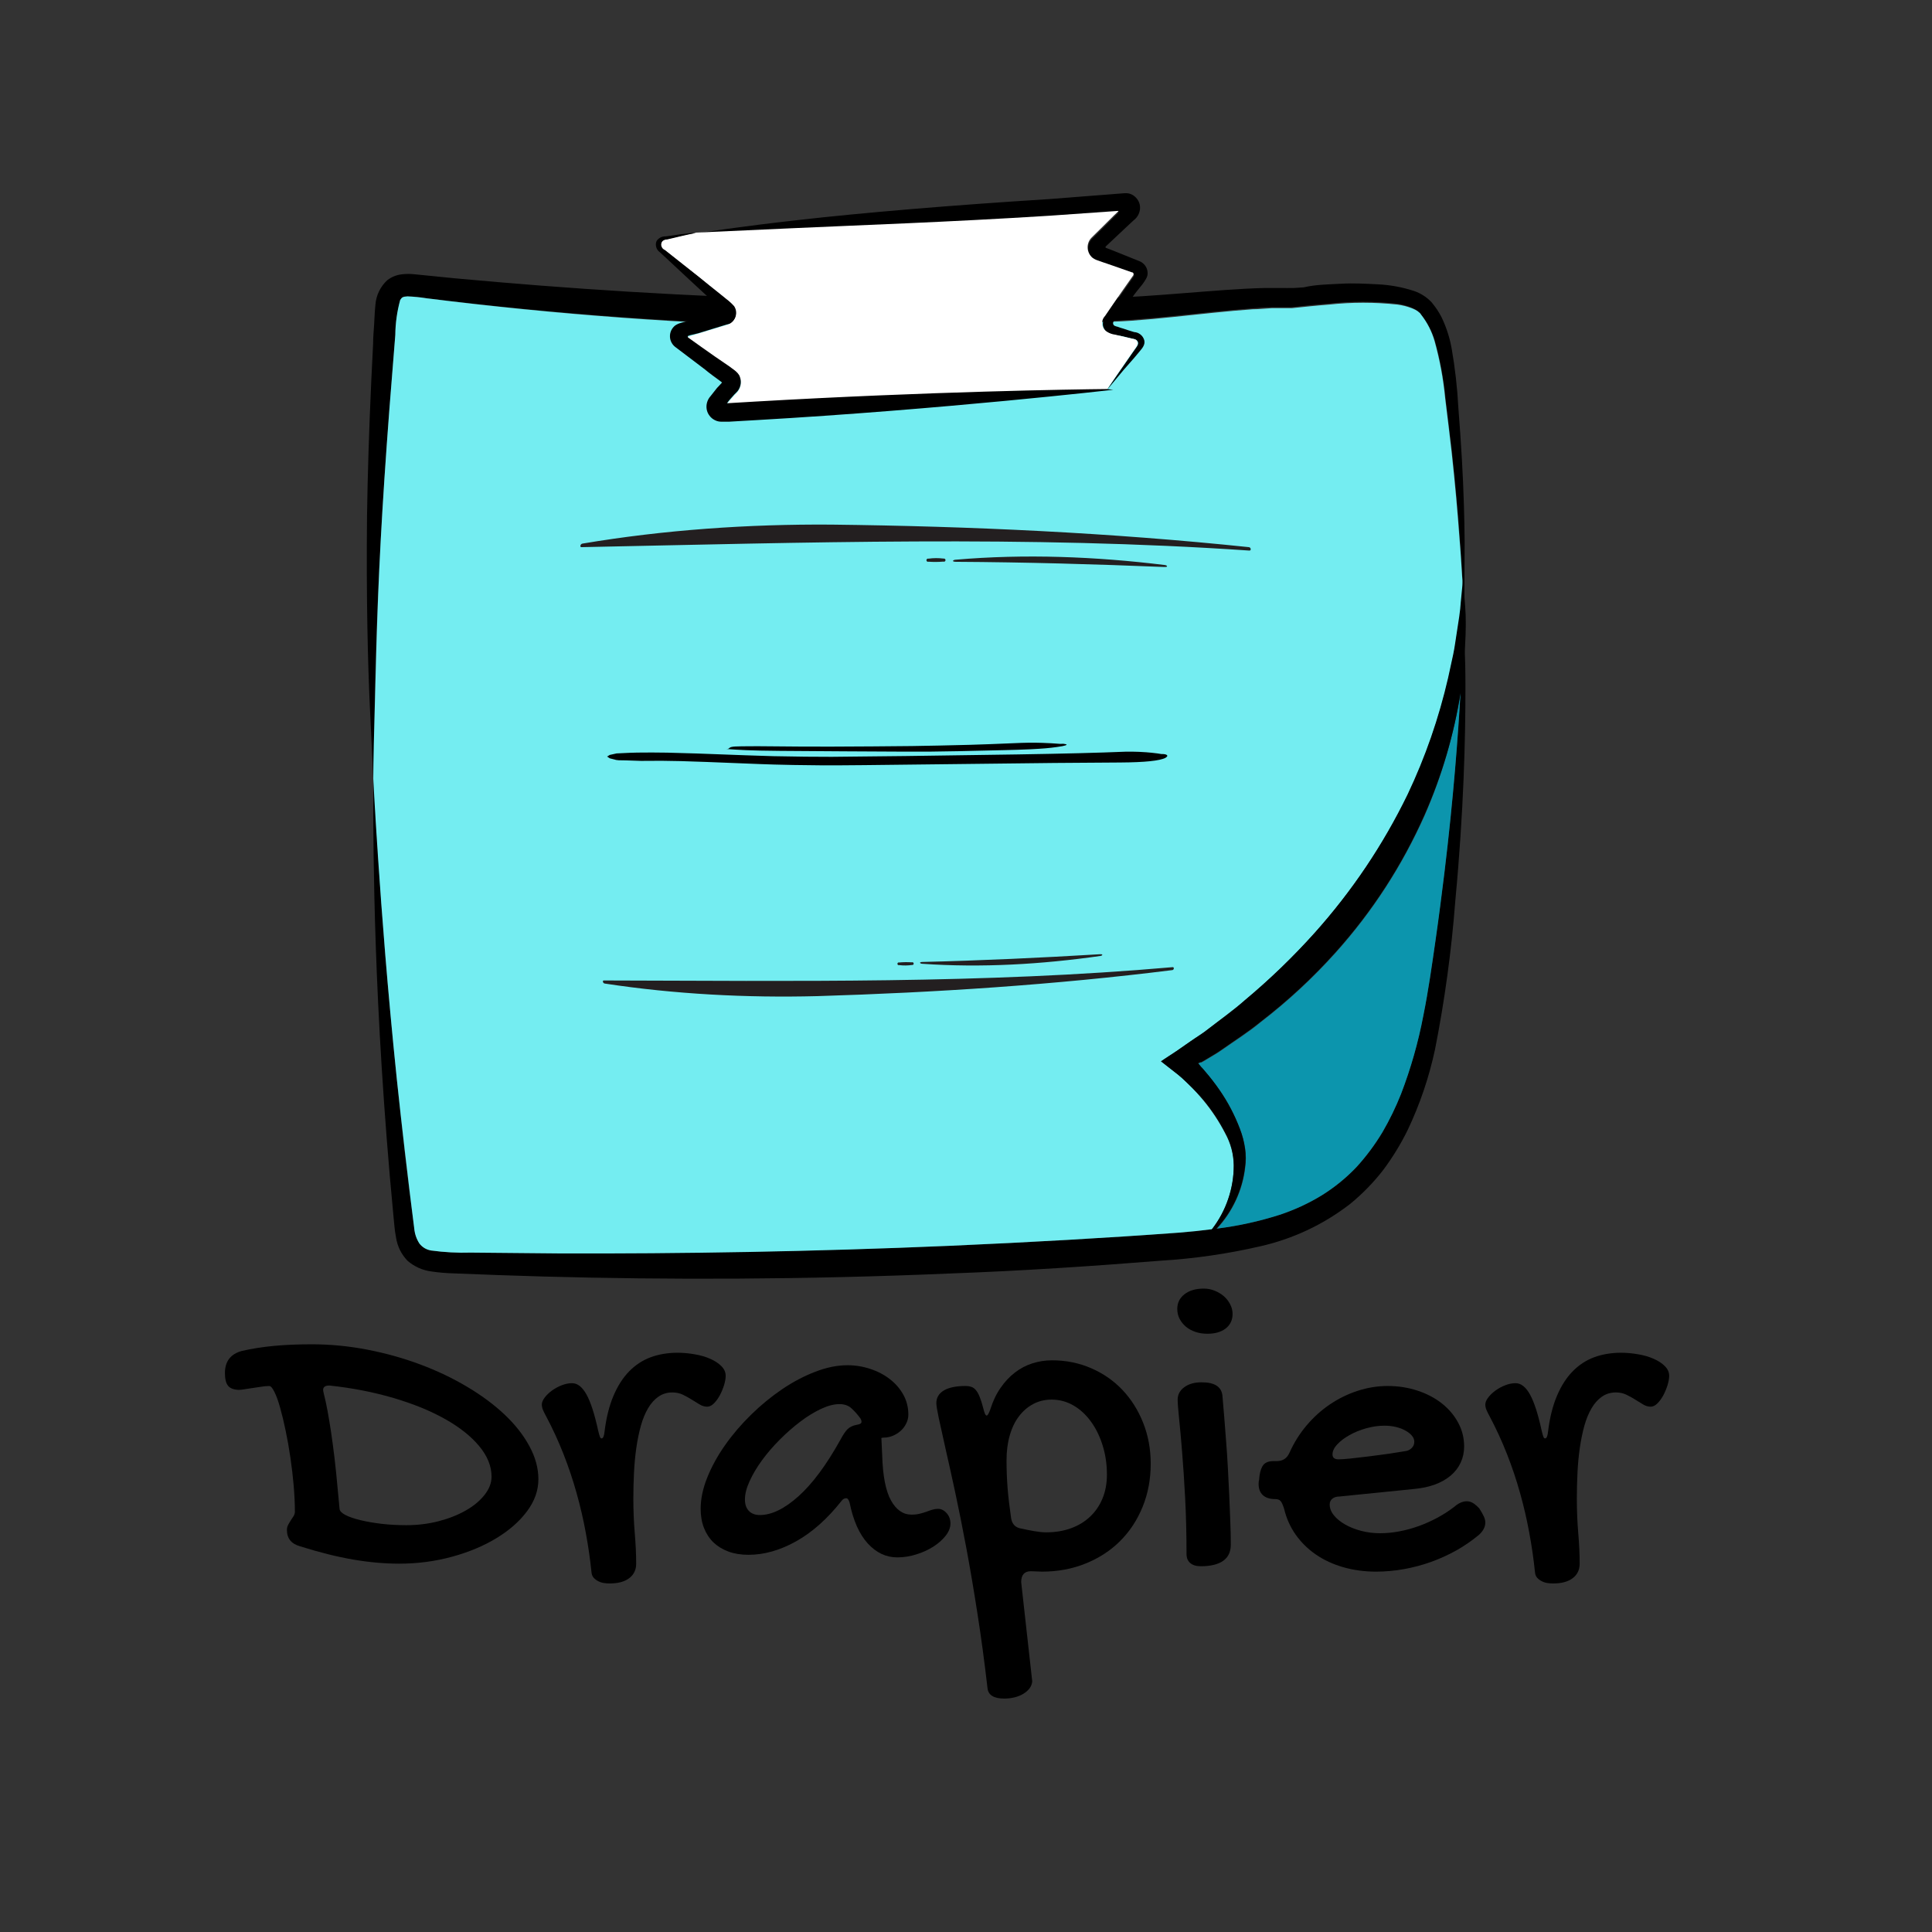 <svg xmlns="http://www.w3.org/2000/svg" xmlns:xlink="http://www.w3.org/1999/xlink" width="500" zoomAndPan="magnify" viewBox="0 0 375 375" height="500" preserveAspectRatio="xMidYMid meet" version="1.0"><rect x="0" y="0" width="375" height="375" fill="#333333" stroke="none"/><defs><g/><clipPath id="e5548b4f79"><path d="M 72 118 L 285 118 L 285 248.512 L 72 248.512 Z M 72 118 " clip-rule="nonzero"/></clipPath><clipPath id="ebb245d01c"><path d="M 134 37.5 L 223 37.5 L 223 76 L 134 76 Z M 134 37.5 " clip-rule="nonzero"/></clipPath><clipPath id="10aadf3dfb"><path d="M 112.262 101.703 L 243 101.703 L 243 107 L 112.262 107 Z M 112.262 101.703 " clip-rule="nonzero"/></clipPath><clipPath id="be5c3ea74f"><path d="M 184 108 L 227 108 L 227 110.078 L 184 110.078 Z M 184 108 " clip-rule="nonzero"/></clipPath><clipPath id="462c9cb42b"><path d="M 117 187 L 228 187 L 228 194 L 117 194 Z M 117 187 " clip-rule="nonzero"/></clipPath><clipPath id="b0e129ef0a"><path d="M 228.316 192.188 L 116.688 194.219 L 116.555 186.961 L 228.184 184.93 Z M 228.316 192.188 " clip-rule="nonzero"/></clipPath><clipPath id="e70585e885"><path d="M 228.316 192.188 L 116.688 194.219 L 116.555 186.961 L 228.184 184.93 Z M 228.316 192.188 " clip-rule="nonzero"/></clipPath><clipPath id="434074a056"><path d="M 228.316 192.188 L 116.688 194.219 L 116.555 186.961 L 228.184 184.93 Z M 228.316 192.188 " clip-rule="nonzero"/></clipPath><clipPath id="7bd44cace2"><path d="M 178 185 L 214 185 L 214 188 L 178 188 Z M 178 185 " clip-rule="nonzero"/></clipPath><clipPath id="2db28a6348"><path d="M 228.316 192.188 L 116.688 194.219 L 116.555 186.961 L 228.184 184.93 Z M 228.316 192.188 " clip-rule="nonzero"/></clipPath><clipPath id="02e2917971"><path d="M 228.316 192.188 L 116.688 194.219 L 116.555 186.961 L 228.184 184.93 Z M 228.316 192.188 " clip-rule="nonzero"/></clipPath><clipPath id="83fc4d1bdc"><path d="M 228.316 192.188 L 116.688 194.219 L 116.555 186.961 L 228.184 184.93 Z M 228.316 192.188 " clip-rule="nonzero"/></clipPath><clipPath id="c063437ec6"><path d="M 174 186 L 178 186 L 178 188 L 174 188 Z M 174 186 " clip-rule="nonzero"/></clipPath><clipPath id="04cdd01b05"><path d="M 228.316 192.188 L 116.688 194.219 L 116.555 186.961 L 228.184 184.93 Z M 228.316 192.188 " clip-rule="nonzero"/></clipPath><clipPath id="f636760c65"><path d="M 228.316 192.188 L 116.688 194.219 L 116.555 186.961 L 228.184 184.93 Z M 228.316 192.188 " clip-rule="nonzero"/></clipPath><clipPath id="72d8b7a23c"><path d="M 228.316 192.188 L 116.688 194.219 L 116.555 186.961 L 228.184 184.93 Z M 228.316 192.188 " clip-rule="nonzero"/></clipPath><clipPath id="7b330d6929"><path d="M 117 145 L 227 145 L 227 149 L 117 149 Z M 117 145 " clip-rule="nonzero"/></clipPath><clipPath id="15b338325e"><path d="M 116.785 140.148 L 228.309 145.379 L 227.969 152.629 L 116.445 147.395 Z M 116.785 140.148 " clip-rule="nonzero"/></clipPath><clipPath id="f424f43f86"><path d="M 116.785 140.148 L 228.309 145.379 L 227.969 152.629 L 116.445 147.395 Z M 116.785 140.148 " clip-rule="nonzero"/></clipPath><clipPath id="3f149f1ad3"><path d="M 116.785 140.148 L 228.309 145.379 L 227.969 152.629 L 116.445 147.395 Z M 116.785 140.148 " clip-rule="nonzero"/></clipPath><clipPath id="ee73b490d2"><path d="M 140 144 L 208 144 L 208 146 L 140 146 Z M 140 144 " clip-rule="nonzero"/></clipPath><clipPath id="4d7452e33d"><path d="M 116.785 140.148 L 228.309 145.379 L 227.969 152.629 L 116.445 147.395 Z M 116.785 140.148 " clip-rule="nonzero"/></clipPath><clipPath id="cf8524ae76"><path d="M 116.785 140.148 L 228.309 145.379 L 227.969 152.629 L 116.445 147.395 Z M 116.785 140.148 " clip-rule="nonzero"/></clipPath><clipPath id="68888b9e16"><path d="M 116.785 140.148 L 228.309 145.379 L 227.969 152.629 L 116.445 147.395 Z M 116.785 140.148 " clip-rule="nonzero"/></clipPath></defs><path fill="#000000" d="M 284.246 113.508 C 284.246 116.793 284.148 118.504 284.148 118.504 C 284.148 118.504 284.148 116.832 283.934 113.703 C 283.793 111.363 283.617 108.176 283.34 104.238 C 283.008 99.676 282.535 94.086 281.828 87.652 C 281.453 84.426 281.039 80.984 280.586 77.344 C 280.227 73.562 279.539 69.844 278.52 66.188 C 277.961 64.324 277.074 62.633 275.863 61.109 L 275.434 60.578 C 275.281 60.484 275.145 60.371 275.02 60.246 C 274.672 60.016 274.305 59.824 273.918 59.676 C 273.008 59.316 272.07 59.074 271.102 58.945 C 266.656 58.461 262.211 58.461 257.762 58.945 C 255.422 59.125 253.039 59.379 250.602 59.637 L 246.785 59.637 C 245.562 59.637 244.324 59.754 243.086 59.852 C 238.105 60.207 232.973 60.797 227.68 61.348 C 225.023 61.621 222.328 61.879 219.574 62.074 C 216.816 62.273 214.082 62.312 211.309 62.449 L 194.328 63.078 C 182.816 63.629 170.914 63.492 158.812 63.293 C 133.387 62.797 108.051 60.992 82.809 57.883 C 81.582 57.684 80.348 57.562 79.109 57.512 C 78.164 57.512 78.047 57.668 77.691 58.219 C 77.074 60.453 76.754 62.73 76.727 65.047 C 76.312 70.121 75.941 74.98 75.566 79.625 C 74.859 88.914 74.301 97.34 73.895 104.91 C 73.086 119.961 72.773 131.531 72.691 139.301 C 72.613 147.074 72.457 151.109 72.457 151.109 C 72.457 151.109 72.223 146.348 71.809 137.59 C 71.395 128.836 71.078 116.203 71.238 100.168 C 71.355 92.199 71.629 83.441 72.062 73.98 C 72.184 71.617 72.301 69.219 72.418 66.758 C 72.418 65.539 72.535 64.297 72.613 63.059 C 72.691 61.82 72.715 60.637 72.871 59.125 C 72.941 58.215 73.176 57.355 73.574 56.535 C 73.973 55.719 74.504 55 75.172 54.383 C 76.016 53.738 76.969 53.355 78.027 53.242 C 78.852 53.145 79.68 53.145 80.504 53.242 L 88.375 54.027 C 109.723 55.996 133.512 57.609 158.934 58.16 C 171.723 58.414 184.117 58.535 195.961 58.16 L 213.355 57.785 C 219.062 57.785 224.434 57.312 229.824 56.898 C 235.215 56.488 240.449 56.016 245.562 55.898 C 246.844 55.898 248.121 55.898 249.5 55.898 C 249.75 55.918 249.996 55.918 250.246 55.898 L 251.172 55.898 L 253.02 55.777 C 255.5 55.207 257.941 55.207 260.34 55.07 C 262.742 54.934 265.121 55.07 267.465 55.188 C 269.863 55.305 272.203 55.738 274.488 56.488 C 275.785 56.938 276.906 57.656 277.852 58.652 C 278.621 59.559 279.277 60.543 279.82 61.602 C 280.758 63.566 281.414 65.617 281.785 67.762 C 282.438 71.527 282.867 75.316 283.066 79.133 C 283.34 82.676 283.578 86.039 283.754 89.148 C 284.109 95.406 284.246 100.758 284.285 105.105 C 284.266 108.551 284.266 111.363 284.246 113.508 Z M 284.246 113.508 " fill-opacity="1" fill-rule="nonzero"/><g clip-path="url(#e5548b4f79)"><path fill="#000000" d="M 284.441 133.496 C 284.441 143.18 284.129 157.285 282.477 174.816 C 281.734 184.516 280.422 194.137 278.539 203.68 C 277.371 209.137 275.59 214.383 273.188 219.422 C 271.863 222.102 270.309 224.637 268.527 227.035 C 266.617 229.508 264.453 231.73 262.031 233.707 C 256.844 237.699 251.059 240.426 244.68 241.891 C 238.285 243.367 231.809 244.309 225.258 244.703 C 212.176 245.746 198.52 246.672 184.391 247.184 C 155.961 248.402 129.301 248.422 105.512 247.773 C 99.609 247.598 93.707 247.402 88.16 247.164 C 86.676 247.129 85.199 247.004 83.73 246.789 C 81.988 246.555 80.445 245.863 79.109 244.723 C 77.879 243.438 77.133 241.918 76.863 240.16 C 76.57 238.645 76.512 237.348 76.371 236.047 C 75.371 225.621 74.641 215.977 74.09 207.203 C 72.988 189.652 72.652 175.723 72.516 166.004 C 72.379 156.281 72.516 151.148 72.516 151.148 C 72.516 151.148 72.852 156.793 73.461 166.887 C 74.07 176.98 75.172 191.602 77.023 209.465 C 77.965 218.359 78.988 228.195 80.445 238.488 C 80.547 239.531 80.879 240.496 81.449 241.379 C 82.027 242.109 82.777 242.555 83.691 242.719 C 86.266 243.07 88.848 243.211 91.445 243.129 L 108.621 243.289 C 132.074 243.289 157.809 242.953 184.332 241.812 C 200.074 241.125 214.988 240.277 228.898 239.254 C 231.082 239.078 233.227 238.859 235.312 238.586 L 236.199 238.469 C 240.32 237.957 244.359 237.074 248.32 235.812 C 251.215 234.863 253.961 233.598 256.562 232.016 C 259.039 230.477 261.281 228.652 263.293 226.543 C 265.203 224.449 266.887 222.188 268.348 219.758 C 269.727 217.367 270.922 214.887 271.93 212.32 C 273.824 207.379 275.266 202.309 276.258 197.109 C 277.262 192.133 277.949 187.27 278.598 182.648 C 279.25 178.023 279.82 173.656 280.332 169.504 C 282.141 154.59 282.988 142.766 283.48 134.285 C 283.48 133.34 283.578 132.434 283.617 131.57 C 284.031 122.973 284.129 118.543 284.129 118.543 C 284.129 118.543 284.129 119.863 284.246 122.48 C 284.246 123.383 284.246 124.445 284.246 125.629 C 284.402 127.715 284.441 130.371 284.441 133.496 Z M 284.441 133.496 " fill-opacity="1" fill-rule="nonzero"/></g><path fill="#74edf1" d="M 283.934 113.742 C 283.934 114.531 283.754 115.555 283.637 116.793 C 283.637 118.484 283.203 120.57 282.809 123.051 C 282.613 124.289 282.477 125.629 282.16 126.984 C 281.848 128.344 281.531 129.918 281.176 131.512 C 279.371 139.344 276.75 146.895 273.309 154.156 C 268.5 163.996 262.441 172.988 255.125 181.133 C 250.926 185.805 246.414 190.152 241.59 194.176 C 239.328 196.145 236.906 197.875 234.625 199.648 C 233.523 200.551 232.301 201.262 231.16 202.066 L 228.328 204.035 C 227.324 204.723 226.359 205.375 225.355 206.004 L 228.645 208.562 C 229.176 208.992 229.645 209.426 230.098 209.859 L 230.848 210.586 C 231.824 211.555 232.75 212.574 233.621 213.637 C 235.246 215.605 236.645 217.723 237.812 219.992 C 238.875 221.93 239.426 224 239.465 226.211 C 239.469 228.445 239.109 230.625 238.391 232.742 C 237.676 234.863 236.637 236.809 235.273 238.586 C 233.188 238.859 231.043 239.078 228.859 239.254 C 214.949 240.277 200.035 241.125 184.293 241.812 C 157.672 242.953 132.035 243.367 108.582 243.289 L 91.406 243.129 C 88.809 243.211 86.227 243.07 83.652 242.719 C 82.738 242.555 81.988 242.109 81.41 241.379 C 80.84 240.496 80.508 239.531 80.406 238.488 C 79.109 228.195 77.965 218.359 77.023 209.465 C 75.172 191.602 74.09 177 73.402 166.867 C 72.715 156.734 72.457 151.129 72.457 151.129 C 72.457 151.129 72.457 147.191 72.691 139.32 C 72.93 131.453 73.086 119.98 73.895 104.891 C 74.301 97.332 74.859 88.906 75.566 79.605 C 75.941 74.961 76.312 70.102 76.727 65.027 C 76.75 62.723 77.066 60.461 77.672 58.238 C 78.027 57.688 78.145 57.609 79.09 57.531 C 80.336 57.578 81.574 57.703 82.809 57.902 C 108.074 61.066 133.434 62.926 158.895 63.473 C 170.992 63.668 182.898 63.805 194.406 63.254 L 211.387 62.625 C 214.16 62.488 216.898 62.449 219.652 62.254 C 222.406 62.055 225.102 61.801 227.758 61.523 C 233.051 60.973 238.188 60.383 243.164 60.027 C 244.402 60.027 245.645 59.871 246.863 59.812 L 250.777 59.812 C 253.219 59.555 255.598 59.301 257.941 59.125 C 262.387 58.641 266.832 58.641 271.281 59.125 C 272.246 59.254 273.184 59.496 274.094 59.852 C 274.48 60 274.848 60.191 275.195 60.422 C 275.32 60.551 275.457 60.66 275.609 60.758 L 275.863 61.109 C 277.043 62.633 277.902 64.32 278.441 66.168 C 279.461 69.824 280.148 73.543 280.508 77.324 C 280.961 80.965 281.375 84.406 281.746 87.633 C 282.457 94.066 282.93 99.656 283.262 104.219 C 283.617 108.215 283.734 111.402 283.934 113.742 Z M 283.934 113.742 " fill-opacity="1" fill-rule="nonzero"/><path fill="#0c95ad" d="M 283.5 134.285 C 283.008 142.766 282.16 154.59 280.352 169.504 C 279.84 173.656 279.289 178.043 278.621 182.648 C 277.949 187.25 277.281 192.133 276.277 197.109 C 275.289 202.309 273.844 207.379 271.949 212.32 C 270.93 214.887 269.723 217.367 268.328 219.758 C 266.867 222.188 265.184 224.449 263.273 226.543 C 261.262 228.652 259.02 230.477 256.543 232.016 C 253.949 233.598 251.207 234.863 248.32 235.812 C 244.367 237.07 240.332 237.957 236.219 238.469 C 237.73 236.84 238.957 235.016 239.891 233 C 240.828 230.984 241.426 228.871 241.688 226.664 C 241.867 225.43 241.867 224.195 241.688 222.965 C 241.496 221.652 241.16 220.383 240.684 219.145 C 239.676 216.488 238.367 213.988 236.75 211.648 C 235.879 210.387 234.941 209.172 233.938 208.008 C 233.684 207.695 233.414 207.391 233.129 207.105 C 233.043 207.012 232.965 206.914 232.895 206.809 L 232.578 206.438 C 232.711 206.359 232.848 206.293 232.992 206.238 L 233.168 206.238 L 233.602 206.004 C 234.801 205.254 236.082 204.586 237.281 203.719 C 239.68 202.027 242.277 200.414 244.699 198.406 C 249.98 194.344 254.848 189.832 259.297 184.871 C 266.426 176.91 272.164 168.051 276.516 158.289 C 279.883 150.59 282.211 142.59 283.5 134.285 Z M 283.5 134.285 " fill-opacity="1" fill-rule="nonzero"/><path fill="#000000" d="M 284.363 125.527 C 284.227 128.086 283.953 130.941 283.539 134.066 C 283.539 134.066 283.539 134.207 283.539 134.285 C 282.219 142.566 279.867 150.543 276.473 158.211 C 272.125 167.973 266.387 176.832 259.258 184.793 C 254.809 189.754 249.941 194.266 244.66 198.328 C 242.238 200.297 239.641 201.949 237.242 203.641 C 236.043 204.508 234.762 205.176 233.562 205.926 L 233.129 206.16 L 232.953 206.16 C 232.809 206.215 232.672 206.281 232.539 206.355 L 232.855 206.73 C 232.926 206.836 233.004 206.934 233.09 207.027 C 233.375 207.312 233.645 207.613 233.895 207.93 C 234.902 209.094 235.84 210.305 236.711 211.57 C 238.328 213.91 239.637 216.41 240.645 219.066 C 241.121 220.301 241.457 221.574 241.648 222.883 C 241.828 224.117 241.828 225.352 241.648 226.582 C 241.387 228.793 240.785 230.902 239.852 232.922 C 238.918 234.938 237.691 236.762 236.18 238.391 C 235.785 238.801 235.41 239.176 235.078 239.492 C 234.535 239.988 233.965 240.445 233.363 240.867 L 232.875 241.223 L 233.305 240.77 C 233.852 240.254 234.355 239.703 234.82 239.117 L 235.293 238.508 C 236.656 236.73 237.695 234.785 238.41 232.664 C 239.129 230.547 239.488 228.367 239.484 226.133 C 239.445 223.922 238.895 221.852 237.832 219.914 C 236.664 217.645 235.266 215.527 233.641 213.559 C 232.77 212.543 231.852 211.57 230.887 210.645 L 230.137 209.918 C 229.688 209.484 229.215 209.051 228.684 208.621 L 225.355 206.004 C 226.262 205.352 227.324 204.703 228.328 204.035 L 231.16 202.066 C 232.301 201.262 233.523 200.551 234.625 199.648 C 236.906 197.875 239.328 196.203 241.59 194.176 C 246.414 190.152 250.926 185.805 255.125 181.133 C 262.402 173 268.43 164.027 273.207 154.215 C 276.652 146.953 279.273 139.402 281.078 131.57 C 281.434 129.977 281.766 128.461 282.062 127.043 C 282.359 125.629 282.516 124.289 282.711 123.109 C 283.105 120.629 283.441 118.543 283.539 116.852 C 283.656 115.613 283.754 114.59 283.832 113.801 C 283.953 112.406 284.031 111.695 284.031 111.695 C 284.031 111.695 284.031 112.348 284.148 113.664 C 284.148 114.648 284.227 115.961 284.383 117.602 C 284.562 119.684 284.543 122.383 284.363 125.527 Z M 284.363 125.527 " fill-opacity="1" fill-rule="nonzero"/><g clip-path="url(#ebb245d01c)"><path fill="#000000" d="M 216.305 62.23 C 216.223 62.285 216.16 62.359 216.113 62.445 C 216.066 62.531 216.043 62.625 216.043 62.723 C 216.043 62.824 216.066 62.918 216.113 63.004 C 216.16 63.09 216.223 63.16 216.305 63.215 C 216.512 63.316 216.73 63.387 216.957 63.434 C 217.328 63.57 217.664 63.688 218.039 63.785 C 218.766 64.043 219.473 64.258 220.145 64.457 C 220.609 64.484 221.023 64.648 221.387 64.945 C 221.746 65.242 221.988 65.617 222.109 66.07 C 222.309 66.934 221.68 67.625 221.207 68.195 L 220.105 69.512 L 218.137 71.754 L 214.871 75.672 C 215.125 75.316 216.168 73.703 217.918 71.223 L 219.633 68.746 L 220.574 67.406 C 220.812 67.074 221.066 66.66 220.812 66.246 C 220.555 65.832 220.125 65.812 219.652 65.695 L 217.566 65.203 L 216.406 65.047 C 215.859 64.969 215.355 64.785 214.891 64.496 C 214.66 64.332 214.473 64.129 214.332 63.887 C 214.188 63.641 214.102 63.379 214.07 63.102 C 214.043 62.82 214.07 62.547 214.156 62.277 C 214.246 62.008 214.383 61.773 214.574 61.562 C 215.656 59.969 216.816 58.277 218.059 56.508 L 219.926 53.852 C 220.262 53.496 220.145 53.102 219.77 53.062 L 215.262 51.488 L 214.043 51.078 L 213.156 50.762 C 212.785 50.645 212.445 50.465 212.137 50.23 C 211.852 49.988 211.625 49.695 211.465 49.359 C 211.301 49.02 211.215 48.664 211.203 48.289 C 211.191 47.914 211.258 47.555 211.398 47.207 C 211.539 46.859 211.746 46.555 212.016 46.297 C 213.453 44.898 214.91 43.422 216.406 41.945 C 217.43 40.941 217.074 41.277 217.172 41.16 L 217.055 41.16 L 203.891 42.086 C 183.879 43.344 166.508 43.934 154.113 44.504 L 135.125 45.371 L 134.711 45.371 C 136.402 45.094 143.84 43.953 154.879 42.715 C 167.492 41.277 184.863 39.82 203.676 38.641 L 218.293 37.5 C 219.176 37.445 219.914 37.738 220.516 38.387 C 221.109 39.035 221.355 39.797 221.266 40.668 C 221.133 41.547 220.715 42.258 220.004 42.793 L 218.59 44.109 C 217.23 45.41 215.914 46.609 214.652 47.809 C 214.602 47.844 214.574 47.895 214.574 47.957 C 214.574 48.02 214.602 48.07 214.652 48.105 L 214.969 48.223 L 216.188 48.695 L 221.086 50.664 C 221.539 50.828 221.918 51.102 222.215 51.48 C 222.512 51.859 222.688 52.289 222.742 52.77 C 222.789 53.238 222.699 53.676 222.465 54.086 C 222.246 54.469 222.004 54.836 221.738 55.188 C 221.027 56.055 220.359 56.879 219.77 57.727 C 218.551 59.359 217.387 60.836 216.305 62.23 Z M 216.305 62.23 " fill-opacity="1" fill-rule="nonzero"/></g><path fill="#ffffff" d="M 220.496 67.406 L 219.555 68.746 L 217.84 71.223 C 216.09 73.742 215.047 75.316 214.793 75.672 C 208.574 75.672 180.477 76.145 146.438 78.109 L 141.105 78.426 C 141.305 78.137 141.523 77.863 141.754 77.598 L 142.227 77.066 C 142.434 76.816 142.656 76.582 142.895 76.359 C 143.312 75.965 143.586 75.492 143.715 74.934 C 143.844 74.375 143.809 73.828 143.605 73.289 C 143.328 72.285 141.875 71.52 141.637 71.324 L 138.766 69.355 C 136.992 68.117 135.32 66.934 133.688 65.754 C 133.512 65.754 133.375 65.441 133.57 65.34 L 133.707 65.34 C 133.805 65.34 133.707 65.34 134.004 65.203 L 135.418 64.789 L 141.008 63.078 C 141.191 63.035 141.363 62.973 141.531 62.891 C 141.699 62.805 141.855 62.699 141.996 62.578 C 142.141 62.457 142.266 62.32 142.375 62.168 C 142.484 62.016 142.574 61.852 142.641 61.68 C 142.711 61.504 142.758 61.324 142.785 61.141 C 142.812 60.953 142.816 60.766 142.797 60.582 C 142.777 60.395 142.734 60.211 142.672 60.035 C 142.609 59.859 142.527 59.691 142.426 59.535 C 141.965 59.02 141.461 58.555 140.91 58.141 L 139.809 57.176 C 138.332 56.016 136.973 54.895 135.656 53.832 L 128.965 48.539 C 128.688 48.434 128.48 48.242 128.352 47.973 C 128.223 47.703 128.203 47.426 128.297 47.141 C 128.434 46.59 129.004 46.512 129.438 46.414 L 132.094 45.785 C 133.02 45.547 134.199 45.371 135.027 45.152 L 154.012 44.289 C 166.391 43.719 183.781 43.129 203.793 41.867 L 216.957 40.941 L 217.074 40.941 C 217.074 41.062 217.328 40.727 216.305 41.73 C 214.812 43.207 213.355 44.68 211.918 46.078 C 211.648 46.34 211.441 46.641 211.301 46.988 C 211.16 47.336 211.094 47.699 211.105 48.074 C 211.117 48.445 211.203 48.805 211.367 49.141 C 211.527 49.48 211.75 49.77 212.035 50.016 C 212.348 50.25 212.688 50.426 213.059 50.547 L 213.945 50.859 L 215.164 51.273 L 219.672 52.848 C 220.043 52.848 220.164 53.281 219.828 53.633 L 217.961 56.289 C 216.719 58.062 215.559 59.754 214.477 61.348 C 214.27 61.562 214.117 61.812 214.023 62.094 C 213.93 62.379 213.902 62.668 213.941 62.965 C 213.977 63.262 214.078 63.535 214.242 63.789 C 214.406 64.039 214.613 64.242 214.871 64.398 C 215.336 64.688 215.84 64.871 216.387 64.949 L 217.469 65.203 L 219.555 65.695 C 220.023 65.812 220.496 65.793 220.715 66.246 C 220.93 66.699 220.773 67.012 220.496 67.406 Z M 220.496 67.406 " fill-opacity="1" fill-rule="nonzero"/><path fill="#000000" d="M 216.09 75.652 C 216.09 75.652 182.957 79.469 146.613 81.555 L 143.211 81.75 L 141.559 81.848 L 140.16 81.848 C 139.668 81.875 139.203 81.777 138.766 81.555 C 138.348 81.352 138 81.066 137.723 80.699 C 137.441 80.332 137.258 79.922 137.172 79.469 C 137.09 79.004 137.117 78.547 137.246 78.094 C 137.379 77.641 137.602 77.238 137.918 76.891 L 138.664 75.945 L 139.176 75.297 L 139.75 74.688 L 140.141 74.254 C 140.141 74.254 140.32 74.352 139.629 73.84 C 138.941 73.328 137.664 72.426 136.836 71.715 L 131.148 67.406 C 130.98 67.289 130.832 67.152 130.695 66.996 C 130.559 66.844 130.441 66.676 130.348 66.492 C 130.25 66.312 130.176 66.121 130.121 65.922 C 130.07 65.723 130.043 65.523 130.039 65.316 C 130.031 65.109 130.051 64.906 130.094 64.707 C 130.137 64.504 130.203 64.312 130.289 64.125 C 130.379 63.941 130.488 63.77 130.617 63.605 C 130.742 63.445 130.891 63.305 131.051 63.176 C 131.402 62.938 131.781 62.77 132.191 62.664 L 133.293 62.352 L 134.691 61.996 L 139.668 60.758 C 140.023 60.758 140.32 60.324 140.023 60.086 C 139.727 59.852 138.98 59.125 138.371 58.512 L 134.438 54.875 L 128.102 48.973 C 127.75 48.734 127.512 48.41 127.387 48.008 C 127.262 47.602 127.273 47.199 127.43 46.805 C 127.621 46.5 127.879 46.262 128.199 46.098 C 128.52 45.934 128.859 45.859 129.223 45.883 C 130.363 45.723 131.328 45.605 132.094 45.469 L 134.336 45.211 L 135.598 45.211 C 135.457 45.211 135.301 45.211 135.105 45.211 C 134.297 45.371 133.137 45.605 132.172 45.844 L 129.516 46.473 C 129.082 46.473 128.512 46.648 128.375 47.199 C 128.305 47.473 128.336 47.734 128.461 47.984 C 128.59 48.234 128.785 48.414 129.043 48.52 L 135.734 53.812 C 137.051 54.875 138.41 55.996 139.887 57.156 L 140.988 58.043 C 141.539 58.457 142.043 58.922 142.504 59.438 C 142.605 59.594 142.688 59.762 142.754 59.938 C 142.816 60.113 142.855 60.297 142.875 60.48 C 142.895 60.668 142.891 60.855 142.863 61.039 C 142.84 61.227 142.789 61.406 142.723 61.578 C 142.652 61.754 142.562 61.918 142.453 62.07 C 142.344 62.223 142.219 62.359 142.074 62.48 C 141.934 62.602 141.777 62.707 141.609 62.789 C 141.445 62.875 141.27 62.938 141.086 62.98 L 135.5 64.691 L 134.004 65.047 C 133.688 65.145 133.805 65.047 133.707 65.184 L 133.57 65.184 C 133.375 65.281 133.57 65.578 133.688 65.598 C 135.32 66.777 136.992 67.957 138.766 69.199 L 141.637 71.164 C 141.852 71.402 143.309 72.168 143.605 73.133 C 143.809 73.668 143.844 74.215 143.715 74.773 C 143.586 75.332 143.312 75.809 142.895 76.203 C 142.656 76.422 142.434 76.66 142.227 76.91 L 141.754 77.441 C 141.523 77.703 141.305 77.98 141.105 78.27 L 146.438 77.953 C 180.477 75.984 208.574 75.574 214.793 75.512 Z M 216.09 75.652 " fill-opacity="1" fill-rule="nonzero"/><g clip-path="url(#10aadf3dfb)"><path fill="#231f20" d="M 242.762 106.621 C 242.77 106.52 242.734 106.418 242.668 106.34 C 242.602 106.262 242.512 106.215 242.41 106.203 C 215.562 103.395 188.418 102.141 161.414 101.828 C 145.324 101.707 128.934 102.84 113.051 105.512 C 112.938 105.531 112.832 105.594 112.758 105.688 C 112.684 105.781 112.645 105.898 112.648 106.02 C 112.652 106.07 112.676 106.117 112.711 106.152 C 112.746 106.188 112.797 106.207 112.848 106.203 C 156.059 105.328 199.336 103.906 242.512 106.867 C 242.543 106.867 242.574 106.863 242.605 106.852 C 242.633 106.844 242.664 106.824 242.688 106.805 C 242.711 106.781 242.727 106.758 242.742 106.727 C 242.754 106.699 242.762 106.668 242.762 106.633 Z M 242.762 106.621 " fill-opacity="1" fill-rule="nonzero"/></g><g clip-path="url(#be5c3ea74f)"><path fill="#231f20" d="M 226.109 109.672 C 212.637 108.023 198.957 107.477 185.422 108.645 C 184.98 108.684 184.637 109.039 185.559 109.047 C 198.91 109.121 212.668 109.508 226.012 110.055 C 226.855 110.086 226.496 109.715 226.109 109.672 Z M 226.109 109.672 " fill-opacity="1" fill-rule="nonzero"/></g><path fill="#231f20" d="M 183.137 108.418 C 182.168 108.297 181.191 108.301 180.223 108.434 C 180.176 108.418 180.129 108.414 180.078 108.422 C 180.031 108.43 179.984 108.445 179.945 108.477 C 179.906 108.504 179.875 108.543 179.852 108.586 C 179.828 108.633 179.816 108.68 179.816 108.73 C 179.816 108.781 179.828 108.832 179.852 108.875 C 179.875 108.918 179.906 108.957 179.945 108.988 C 179.984 109.016 180.031 109.035 180.078 109.043 C 180.129 109.051 180.176 109.043 180.223 109.027 C 181.18 109.094 182.145 109.09 183.102 109.008 C 183.145 109.027 183.195 109.035 183.242 109.031 C 183.293 109.027 183.34 109.012 183.379 108.984 C 183.422 108.957 183.457 108.922 183.48 108.879 C 183.504 108.836 183.52 108.789 183.523 108.738 C 183.527 108.688 183.52 108.641 183.5 108.594 C 183.48 108.547 183.449 108.508 183.41 108.477 C 183.375 108.445 183.328 108.422 183.281 108.414 C 183.234 108.402 183.184 108.402 183.137 108.418 Z M 183.137 108.418 " fill-opacity="1" fill-rule="nonzero"/><g clip-path="url(#462c9cb42b)"><g clip-path="url(#b0e129ef0a)"><g clip-path="url(#e70585e885)"><g clip-path="url(#434074a056)"><path fill="#231f20" d="M 227.84 187.93 C 227.844 188.02 227.816 188.109 227.762 188.176 C 227.707 188.242 227.629 188.289 227.543 188.297 C 204.723 191.148 181.617 192.656 158.621 193.348 C 144.922 193.699 130.941 192.973 117.371 190.906 C 117.27 190.891 117.18 190.836 117.117 190.758 C 117.051 190.676 117.02 190.574 117.02 190.473 C 117.023 190.426 117.039 190.383 117.07 190.355 C 117.102 190.324 117.141 190.305 117.184 190.309 C 154.008 190.395 190.891 190.957 227.621 187.723 C 227.648 187.723 227.672 187.723 227.699 187.734 C 227.727 187.742 227.75 187.754 227.77 187.773 C 227.789 187.793 227.805 187.816 227.816 187.84 C 227.828 187.863 227.836 187.891 227.836 187.922 Z M 227.84 187.93 " fill-opacity="1" fill-rule="nonzero"/></g></g></g></g><g clip-path="url(#7bd44cace2)"><g clip-path="url(#2db28a6348)"><g clip-path="url(#02e2917971)"><g clip-path="url(#83fc4d1bdc)"><path fill="#231f20" d="M 213.605 185.547 C 202.156 187.184 190.512 187.871 178.965 187.066 C 178.586 187.039 178.289 186.734 179.074 186.715 C 190.445 186.445 202.156 185.895 213.516 185.215 C 214.234 185.176 213.934 185.504 213.605 185.547 Z M 213.605 185.547 " fill-opacity="1" fill-rule="nonzero"/></g></g></g></g><g clip-path="url(#c063437ec6)"><g clip-path="url(#04cdd01b05)"><g clip-path="url(#f636760c65)"><g clip-path="url(#72d8b7a23c)"><path fill="#231f20" d="M 177.02 187.301 C 176.199 187.422 175.363 187.43 174.539 187.328 C 174.5 187.344 174.457 187.348 174.418 187.344 C 174.375 187.34 174.336 187.324 174.301 187.297 C 174.27 187.273 174.238 187.242 174.219 187.203 C 174.199 187.164 174.188 187.121 174.188 187.078 C 174.188 187.035 174.195 186.992 174.215 186.953 C 174.234 186.914 174.262 186.883 174.293 186.855 C 174.328 186.828 174.367 186.812 174.406 186.805 C 174.449 186.797 174.492 186.801 174.531 186.816 C 175.344 186.742 176.164 186.734 176.98 186.785 C 177.02 186.77 177.059 186.762 177.102 186.766 C 177.145 186.77 177.184 186.781 177.219 186.805 C 177.254 186.824 177.285 186.855 177.309 186.895 C 177.328 186.93 177.344 186.973 177.344 187.016 C 177.348 187.059 177.344 187.102 177.328 187.141 C 177.309 187.18 177.285 187.215 177.254 187.246 C 177.223 187.273 177.184 187.293 177.145 187.301 C 177.105 187.312 177.062 187.312 177.02 187.301 Z M 177.02 187.301 " fill-opacity="1" fill-rule="nonzero"/></g></g></g></g><g clip-path="url(#7b330d6929)"><g clip-path="url(#15b338325e)"><g clip-path="url(#f424f43f86)"><g clip-path="url(#3f149f1ad3)"><path fill="#000000" d="M 221.309 145.945 L 221.023 145.93 C 220.242 145.898 219.391 145.887 218.465 145.902 C 213.359 146.117 206.371 146.293 197.5 146.434 C 180.512 146.699 168.496 146.852 161.453 146.898 C 158.406 146.906 154.609 146.863 150.059 146.773 C 147.734 146.711 142.809 146.539 135.281 146.254 L 129.531 146.09 C 127.473 146.055 125.535 146.051 123.719 146.078 C 123.098 146.078 121.75 146.133 119.676 146.238 L 118.352 146.531 L 117.84 146.844 L 118.359 147.191 L 119.617 147.512 C 119.73 147.539 119.891 147.555 120.098 147.566 L 121.488 147.59 C 123.055 147.652 124.027 147.684 124.406 147.688 L 128.426 147.668 L 132.164 147.73 L 137.137 147.895 L 147.523 148.305 L 150.293 148.398 C 152.055 148.461 155.254 148.512 159.887 148.555 C 161.449 148.562 164.051 148.547 167.695 148.512 L 204.652 148.09 L 217.422 148 C 222.211 147.969 225.145 147.668 226.219 147.094 C 226.676 146.812 226.691 146.598 226.266 146.441 L 226.027 146.387 C 225.828 146.359 225.621 146.348 225.406 146.355 C 225.008 146.281 224.371 146.195 223.488 146.102 C 222.879 146.039 222.152 145.984 221.309 145.945 " fill-opacity="1" fill-rule="nonzero"/></g></g></g></g><g clip-path="url(#ee73b490d2)"><g clip-path="url(#4d7452e33d)"><g clip-path="url(#cf8524ae76)"><g clip-path="url(#68888b9e16)"><path fill="#000000" d="M 206.461 144.375 L 206.41 144.371 C 206.176 144.367 205.941 144.367 205.711 144.379 C 204.656 144.293 203.516 144.23 202.281 144.188 C 201.465 144.16 200.594 144.152 199.676 144.16 L 198.309 144.191 C 193.621 144.391 190.273 144.516 188.262 144.57 C 184.102 144.68 180.344 144.758 176.988 144.809 C 172.117 144.863 166.902 144.898 161.352 144.918 C 158.285 144.934 153.52 144.906 147.059 144.84 C 145.395 144.84 144.375 144.844 144.004 144.859 C 142.953 144.871 142.305 144.906 142.062 144.973 C 141.816 145.008 141.602 145.125 141.414 145.316 C 141.238 145.371 141.086 145.395 140.957 145.375 C 142.203 145.473 143.477 145.551 144.781 145.605 C 146.156 145.672 148.352 145.719 151.363 145.746 C 160.16 145.812 168.074 145.863 175.105 145.891 C 178.949 145.914 182.578 145.887 185.984 145.805 C 187.148 145.785 190.102 145.715 194.84 145.602 L 197.441 145.531 C 199.473 145.461 200.891 145.398 201.699 145.336 C 203.332 145.238 204.832 145.07 206.207 144.828 C 207.207 144.625 207.289 144.473 206.461 144.375 " fill-opacity="1" fill-rule="nonzero"/></g></g></g></g><g fill="#000000" fill-opacity="1"><g transform="translate(48.393, 301.615)"><g><path d="M -0.594 -32.016 C -0.945 -31.953 -1.25 -31.906 -1.5 -31.875 C -1.758 -31.852 -1.973 -31.844 -2.141 -31.844 C -3.086 -31.895 -3.754 -32.164 -4.141 -32.656 C -4.535 -33.145 -4.734 -33.961 -4.734 -35.109 C -4.734 -37.367 -3.645 -38.797 -1.469 -39.391 C 0.457 -39.836 2.523 -40.164 4.734 -40.375 C 6.941 -40.582 9.398 -40.688 12.109 -40.688 C 15.742 -40.688 19.352 -40.336 22.938 -39.641 C 26.531 -38.941 29.953 -37.984 33.203 -36.766 C 36.461 -35.547 39.488 -34.102 42.281 -32.438 C 45.07 -30.781 47.492 -28.984 49.547 -27.047 C 51.598 -25.109 53.203 -23.066 54.359 -20.922 C 55.523 -18.785 56.109 -16.645 56.109 -14.5 C 56.109 -12.32 55.375 -10.25 53.906 -8.281 C 52.438 -6.312 50.457 -4.57 47.969 -3.062 C 45.488 -1.551 42.613 -0.348 39.344 0.547 C 36.07 1.441 32.648 1.891 29.078 1.891 C 26.234 1.891 23.258 1.625 20.156 1.094 C 17.051 0.562 13.629 -0.289 9.891 -1.469 C 8.16 -1.938 7.297 -3 7.297 -4.656 C 7.297 -5.02 7.379 -5.352 7.547 -5.656 C 7.711 -5.969 7.883 -6.258 8.062 -6.531 C 8.25 -6.812 8.426 -7.082 8.594 -7.344 C 8.758 -7.613 8.844 -7.891 8.844 -8.172 C 8.844 -9.766 8.766 -11.469 8.609 -13.281 C 8.453 -15.094 8.238 -16.906 7.969 -18.719 C 7.707 -20.539 7.398 -22.281 7.047 -23.938 C 6.703 -25.602 6.348 -27.078 5.984 -28.359 C 5.629 -29.648 5.258 -30.676 4.875 -31.438 C 4.5 -32.207 4.16 -32.594 3.859 -32.594 C 3.379 -32.594 2.797 -32.535 2.109 -32.422 C 1.43 -32.316 0.531 -32.18 -0.594 -32.016 Z M 15.547 -32.688 C 14.734 -32.688 14.328 -32.406 14.328 -31.844 C 14.328 -31.707 14.367 -31.469 14.453 -31.125 C 14.535 -30.789 14.66 -30.266 14.828 -29.547 C 15.078 -28.367 15.312 -27.109 15.531 -25.766 C 15.758 -24.422 15.984 -22.914 16.203 -21.25 C 16.43 -19.594 16.648 -17.738 16.859 -15.688 C 17.066 -13.633 17.285 -11.32 17.516 -8.75 C 17.547 -8.332 17.922 -7.938 18.641 -7.562 C 19.367 -7.188 20.332 -6.852 21.531 -6.562 C 22.738 -6.27 24.113 -6.031 25.656 -5.844 C 27.207 -5.664 28.812 -5.578 30.469 -5.578 C 32.645 -5.578 34.727 -5.832 36.719 -6.344 C 38.719 -6.863 40.477 -7.555 42 -8.422 C 43.52 -9.285 44.734 -10.289 45.641 -11.438 C 46.555 -12.582 47.016 -13.77 47.016 -15 C 47.016 -17.039 46.207 -19.023 44.594 -20.953 C 42.988 -22.879 40.773 -24.629 37.953 -26.203 C 35.141 -27.785 31.816 -29.141 27.984 -30.266 C 24.16 -31.398 20.016 -32.207 15.547 -32.688 Z M 15.547 -32.688 "/></g></g></g><g fill="#000000" fill-opacity="1"><g transform="translate(104.325, 301.615)"><g><path d="M 26.188 -31.344 C 25.156 -31.344 24.25 -31.066 23.469 -30.516 C 22.688 -29.973 22.016 -29.219 21.453 -28.25 C 20.891 -27.289 20.426 -26.16 20.062 -24.859 C 19.707 -23.566 19.414 -22.148 19.188 -20.609 C 18.969 -19.078 18.816 -17.473 18.734 -15.797 C 18.648 -14.117 18.609 -12.43 18.609 -10.734 C 18.609 -8.492 18.695 -6.289 18.875 -4.125 C 19.062 -1.957 19.156 0.047 19.156 1.891 C 19.156 3.086 18.707 4.023 17.812 4.703 C 16.914 5.391 15.645 5.734 14 5.734 C 13.688 5.734 13.332 5.707 12.938 5.656 C 12.551 5.602 12.18 5.488 11.828 5.312 C 11.484 5.145 11.176 4.914 10.906 4.625 C 10.645 4.332 10.5 3.938 10.469 3.438 C 10.219 0.977 9.852 -1.535 9.375 -4.109 C 8.906 -6.68 8.312 -9.242 7.594 -11.797 C 6.883 -14.348 6.035 -16.879 5.047 -19.391 C 4.055 -21.91 2.922 -24.375 1.641 -26.781 C 1.41 -27.195 1.219 -27.586 1.062 -27.953 C 0.914 -28.316 0.844 -28.664 0.844 -29 C 0.844 -29.414 1.031 -29.867 1.406 -30.359 C 1.781 -30.848 2.254 -31.301 2.828 -31.719 C 3.398 -32.133 4.023 -32.473 4.703 -32.734 C 5.391 -33.004 6.055 -33.141 6.703 -33.141 C 7.766 -33.141 8.703 -32.406 9.516 -30.938 C 10.328 -29.477 11.082 -27.141 11.781 -23.922 C 11.914 -23.367 12.023 -22.977 12.109 -22.75 C 12.191 -22.531 12.301 -22.422 12.438 -22.422 C 12.75 -22.422 12.945 -22.895 13.031 -23.844 C 13.363 -26.5 13.938 -28.781 14.75 -30.688 C 15.562 -32.602 16.57 -34.18 17.781 -35.422 C 19 -36.672 20.395 -37.586 21.969 -38.172 C 23.551 -38.754 25.289 -39.047 27.188 -39.047 C 28.281 -39.047 29.383 -38.945 30.5 -38.75 C 31.625 -38.562 32.629 -38.27 33.516 -37.875 C 34.41 -37.488 35.133 -37.016 35.688 -36.453 C 36.25 -35.891 36.531 -35.258 36.531 -34.562 C 36.531 -34.062 36.426 -33.469 36.219 -32.781 C 36.008 -32.102 35.738 -31.445 35.406 -30.812 C 35.07 -30.188 34.688 -29.656 34.25 -29.219 C 33.82 -28.789 33.383 -28.578 32.938 -28.578 C 32.438 -28.578 31.945 -28.723 31.469 -29.016 C 30.988 -29.305 30.477 -29.617 29.938 -29.953 C 29.395 -30.297 28.82 -30.613 28.219 -30.906 C 27.613 -31.195 26.938 -31.344 26.188 -31.344 Z M 26.188 -31.344 "/></g></g></g><g fill="#000000" fill-opacity="1"><g transform="translate(134.701, 301.615)"><g><path d="M 29.797 -36.625 C 31.328 -36.625 32.805 -36.383 34.234 -35.906 C 35.66 -35.438 36.914 -34.781 38 -33.938 C 39.094 -33.102 39.969 -32.098 40.625 -30.922 C 41.281 -29.742 41.609 -28.445 41.609 -27.031 C 41.609 -26.438 41.473 -25.867 41.203 -25.328 C 40.941 -24.785 40.586 -24.312 40.141 -23.906 C 39.691 -23.5 39.18 -23.176 38.609 -22.938 C 38.035 -22.695 37.441 -22.578 36.828 -22.578 C 36.773 -22.578 36.727 -22.57 36.688 -22.562 C 36.645 -22.551 36.594 -22.547 36.531 -22.547 C 36.477 -22.516 36.426 -22.5 36.375 -22.5 L 36.531 -19.156 C 36.645 -15.156 37.211 -12.234 38.234 -10.391 C 39.254 -8.547 40.586 -7.625 42.234 -7.625 C 42.816 -7.625 43.336 -7.68 43.797 -7.797 C 44.266 -7.91 44.703 -8.039 45.109 -8.188 C 45.516 -8.344 45.895 -8.473 46.25 -8.578 C 46.613 -8.691 46.977 -8.75 47.344 -8.75 C 47.988 -8.75 48.555 -8.469 49.047 -7.906 C 49.535 -7.352 49.781 -6.688 49.781 -5.906 C 49.781 -5.125 49.477 -4.344 48.875 -3.562 C 48.27 -2.781 47.477 -2.07 46.5 -1.438 C 45.531 -0.812 44.43 -0.305 43.203 0.078 C 41.973 0.473 40.727 0.672 39.469 0.672 C 37.289 0.672 35.379 -0.227 33.734 -2.031 C 32.086 -3.832 30.91 -6.477 30.203 -9.969 C 30.035 -10.531 29.816 -10.812 29.547 -10.812 C 29.203 -10.812 28.906 -10.645 28.656 -10.312 C 25.895 -6.812 22.945 -4.188 19.812 -2.438 C 16.688 -0.695 13.602 0.172 10.562 0.172 C 9.133 0.172 7.848 -0.035 6.703 -0.453 C 5.555 -0.879 4.582 -1.473 3.781 -2.234 C 2.988 -3.004 2.375 -3.941 1.938 -5.047 C 1.508 -6.148 1.297 -7.383 1.297 -8.75 C 1.297 -10.676 1.723 -12.703 2.578 -14.828 C 3.43 -16.953 4.582 -19.047 6.031 -21.109 C 7.488 -23.18 9.172 -25.148 11.078 -27.016 C 12.992 -28.891 15.004 -30.539 17.109 -31.969 C 19.223 -33.395 21.367 -34.523 23.547 -35.359 C 25.723 -36.203 27.805 -36.625 29.797 -36.625 Z M 28.406 -22.125 C 28.906 -23.07 29.363 -23.758 29.781 -24.188 C 30.207 -24.625 30.812 -24.914 31.594 -25.062 C 32.207 -25.145 32.516 -25.336 32.516 -25.641 C 32.516 -25.867 32.43 -26.109 32.266 -26.359 C 31.734 -27.078 31.172 -27.707 30.578 -28.25 C 29.992 -28.801 29.211 -29.078 28.234 -29.078 C 27.18 -29.078 25.992 -28.77 24.672 -28.156 C 23.359 -27.539 22.023 -26.723 20.672 -25.703 C 19.316 -24.68 17.988 -23.52 16.688 -22.219 C 15.395 -20.926 14.242 -19.594 13.234 -18.219 C 12.234 -16.852 11.426 -15.5 10.812 -14.156 C 10.195 -12.82 9.891 -11.625 9.891 -10.562 C 9.891 -9.613 10.145 -8.875 10.656 -8.344 C 11.176 -7.812 11.883 -7.547 12.781 -7.547 C 15.07 -7.547 17.57 -8.758 20.281 -11.188 C 22.988 -13.613 25.695 -17.258 28.406 -22.125 Z M 28.406 -22.125 "/></g></g></g><g fill="#000000" fill-opacity="1"><g transform="translate(182.337, 301.615)"><g><path d="M -0.594 -29.25 C -0.594 -30.332 -0.102 -31.16 0.875 -31.734 C 1.852 -32.305 3.25 -32.594 5.062 -32.594 C 5.488 -32.594 5.867 -32.535 6.203 -32.422 C 6.535 -32.316 6.832 -32.102 7.094 -31.781 C 7.363 -31.457 7.609 -31.016 7.828 -30.453 C 8.055 -29.898 8.281 -29.191 8.5 -28.328 C 8.727 -27.348 8.953 -26.859 9.172 -26.859 C 9.367 -26.859 9.609 -27.266 9.891 -28.078 C 10.391 -29.672 11.051 -31.055 11.875 -32.234 C 12.695 -33.422 13.625 -34.41 14.656 -35.203 C 15.695 -36.004 16.82 -36.598 18.031 -36.984 C 19.25 -37.379 20.531 -37.578 21.875 -37.578 C 24.582 -37.578 27.109 -37.066 29.453 -36.047 C 31.797 -35.035 33.82 -33.629 35.531 -31.828 C 37.238 -30.023 38.578 -27.898 39.547 -25.453 C 40.523 -23.004 41.016 -20.359 41.016 -17.516 C 41.016 -14.492 40.488 -11.695 39.438 -9.125 C 38.395 -6.562 36.938 -4.348 35.062 -2.484 C 33.195 -0.629 30.973 0.816 28.391 1.859 C 25.805 2.91 22.977 3.438 19.906 3.438 L 17.766 3.359 C 16.504 3.359 15.875 4.066 15.875 5.484 L 18.016 24.719 C 17.984 25.195 17.82 25.641 17.531 26.047 C 17.238 26.453 16.848 26.805 16.359 27.109 C 15.867 27.422 15.297 27.66 14.641 27.828 C 13.984 27.992 13.305 28.078 12.609 28.078 C 10.598 28.078 9.508 27.422 9.344 26.109 C 8.758 21.023 8.109 16.191 7.391 11.609 C 6.68 7.023 5.957 2.758 5.219 -1.188 C 4.477 -5.145 3.758 -8.742 3.062 -11.984 C 2.363 -15.223 1.738 -18.039 1.188 -20.438 C 0.645 -22.844 0.211 -24.801 -0.109 -26.312 C -0.43 -27.82 -0.594 -28.801 -0.594 -29.25 Z M 13.031 -18.188 C 13.031 -16.375 13.098 -14.578 13.234 -12.797 C 13.379 -11.023 13.602 -9.109 13.906 -7.047 C 14.07 -5.785 14.758 -5.07 15.969 -4.906 C 16.688 -4.738 17.5 -4.578 18.406 -4.422 C 19.32 -4.266 20.086 -4.188 20.703 -4.188 C 22.484 -4.188 24.098 -4.453 25.547 -4.984 C 27.004 -5.516 28.25 -6.273 29.281 -7.266 C 30.32 -8.254 31.117 -9.43 31.672 -10.797 C 32.234 -12.172 32.516 -13.695 32.516 -15.375 C 32.516 -17.414 32.234 -19.32 31.672 -21.094 C 31.117 -22.863 30.359 -24.406 29.391 -25.719 C 28.43 -27.039 27.301 -28.078 26 -28.828 C 24.695 -29.578 23.289 -29.953 21.781 -29.953 C 20.469 -29.953 19.273 -29.664 18.203 -29.094 C 17.129 -28.52 16.207 -27.723 15.438 -26.703 C 14.664 -25.691 14.07 -24.457 13.656 -23 C 13.238 -21.551 13.031 -19.945 13.031 -18.188 Z M 13.031 -18.188 "/></g></g></g><g fill="#000000" fill-opacity="1"><g transform="translate(224.569, 301.615)"><g><path d="M 9.766 -42.734 C 8.953 -42.734 8.188 -42.852 7.469 -43.094 C 6.758 -43.332 6.145 -43.664 5.625 -44.094 C 5.113 -44.531 4.703 -45.039 4.391 -45.625 C 4.086 -46.219 3.938 -46.863 3.938 -47.562 C 3.938 -48.727 4.406 -49.676 5.344 -50.406 C 6.281 -51.133 7.531 -51.5 9.094 -51.5 C 9.82 -51.5 10.52 -51.363 11.188 -51.094 C 11.852 -50.832 12.445 -50.477 12.969 -50.031 C 13.488 -49.582 13.898 -49.055 14.203 -48.453 C 14.516 -47.859 14.672 -47.238 14.672 -46.594 C 14.672 -45.395 14.227 -44.453 13.344 -43.766 C 12.469 -43.078 11.273 -42.734 9.766 -42.734 Z M 4.016 -29.953 C 4.016 -30.93 4.441 -31.734 5.297 -32.359 C 6.148 -32.992 7.273 -33.312 8.672 -33.312 C 11.18 -33.312 12.523 -32.445 12.703 -30.719 C 12.805 -29.508 12.922 -28.148 13.047 -26.641 C 13.172 -25.141 13.297 -23.539 13.422 -21.844 C 13.555 -20.156 13.672 -18.41 13.766 -16.609 C 13.859 -14.805 13.945 -13.031 14.031 -11.281 C 14.113 -9.539 14.18 -7.859 14.234 -6.234 C 14.297 -4.617 14.328 -3.141 14.328 -1.797 C 14.328 -0.398 13.832 0.645 12.844 1.344 C 11.852 2.039 10.406 2.391 8.5 2.391 C 7.633 2.391 6.957 2.188 6.469 1.781 C 5.977 1.375 5.734 0.781 5.734 0 C 5.734 -3.852 5.645 -7.461 5.469 -10.828 C 5.289 -14.191 5.094 -17.188 4.875 -19.812 C 4.664 -22.438 4.469 -24.625 4.281 -26.375 C 4.102 -28.125 4.016 -29.316 4.016 -29.953 Z M 4.016 -29.953 "/></g></g></g><g fill="#000000" fill-opacity="1"><g transform="translate(243.171, 301.615)"><g><path d="M 39.141 -9.172 C 39.941 -9.867 40.738 -10.219 41.531 -10.219 C 41.969 -10.219 42.367 -10.102 42.734 -9.875 C 43.098 -9.656 43.504 -9.312 43.953 -8.844 C 44.367 -8.195 44.664 -7.672 44.844 -7.266 C 45.031 -6.859 45.125 -6.461 45.125 -6.078 C 45.125 -5.234 44.707 -4.438 43.875 -3.688 C 42.531 -2.57 41.078 -1.57 39.516 -0.688 C 37.953 0.188 36.316 0.93 34.609 1.547 C 32.898 2.16 31.141 2.629 29.328 2.953 C 27.516 3.273 25.711 3.438 23.922 3.438 C 21.66 3.438 19.535 3.148 17.547 2.578 C 15.566 2.004 13.801 1.188 12.25 0.125 C 10.707 -0.938 9.406 -2.211 8.344 -3.703 C 7.281 -5.203 6.523 -6.883 6.078 -8.75 C 5.828 -9.539 5.594 -10.051 5.375 -10.281 C 5.164 -10.52 4.828 -10.641 4.359 -10.641 C 3.328 -10.641 2.531 -10.891 1.969 -11.391 C 1.406 -11.898 1.125 -12.629 1.125 -13.578 C 1.125 -13.961 1.156 -14.211 1.219 -14.328 L 1.297 -15.172 C 1.441 -16.172 1.711 -16.895 2.109 -17.344 C 2.516 -17.789 3.148 -18.016 4.016 -18.016 L 4.656 -18.016 C 5.82 -18.016 6.645 -18.562 7.125 -19.656 C 7.988 -21.582 9.086 -23.336 10.422 -24.922 C 11.766 -26.516 13.273 -27.879 14.953 -29.016 C 16.629 -30.148 18.426 -31.031 20.344 -31.656 C 22.258 -32.281 24.207 -32.594 26.188 -32.594 C 28.25 -32.594 30.18 -32.289 31.984 -31.688 C 33.785 -31.094 35.359 -30.266 36.703 -29.203 C 38.047 -28.141 39.098 -26.895 39.859 -25.469 C 40.629 -24.051 41.016 -22.516 41.016 -20.859 C 41.016 -19.723 40.789 -18.676 40.344 -17.719 C 39.906 -16.77 39.266 -15.938 38.422 -15.219 C 37.586 -14.508 36.578 -13.93 35.391 -13.484 C 34.203 -13.047 32.852 -12.754 31.344 -12.609 L 16.797 -11.141 C 16.242 -11.141 15.789 -11 15.438 -10.719 C 15.094 -10.445 14.922 -10.07 14.922 -9.594 C 14.922 -8.863 15.191 -8.164 15.734 -7.5 C 16.273 -6.832 17 -6.238 17.906 -5.719 C 18.82 -5.195 19.867 -4.781 21.047 -4.469 C 22.234 -4.164 23.457 -4.016 24.719 -4.016 C 25.914 -4.016 27.148 -4.133 28.422 -4.375 C 29.703 -4.613 30.961 -4.957 32.203 -5.406 C 33.441 -5.852 34.645 -6.391 35.812 -7.016 C 36.988 -7.648 38.098 -8.367 39.141 -9.172 Z M 29.797 -19.984 C 30.211 -20.066 30.57 -20.27 30.875 -20.594 C 31.188 -20.914 31.344 -21.312 31.344 -21.781 C 31.344 -22.207 31.188 -22.598 30.875 -22.953 C 30.57 -23.316 30.156 -23.645 29.625 -23.938 C 29.094 -24.238 28.477 -24.473 27.781 -24.641 C 27.082 -24.805 26.344 -24.891 25.562 -24.891 C 24.414 -24.891 23.238 -24.723 22.031 -24.391 C 20.832 -24.055 19.742 -23.613 18.766 -23.062 C 17.797 -22.52 17.004 -21.922 16.391 -21.266 C 15.773 -20.609 15.469 -19.957 15.469 -19.312 C 15.469 -18.676 15.859 -18.359 16.641 -18.359 C 17.109 -18.359 17.875 -18.41 18.938 -18.516 C 20 -18.629 21.172 -18.766 22.453 -18.922 C 23.742 -19.078 25.047 -19.25 26.359 -19.438 C 27.672 -19.633 28.816 -19.816 29.797 -19.984 Z M 29.797 -19.984 "/></g></g></g><g fill="#000000" fill-opacity="1"><g transform="translate(287.456, 301.615)"><g><path d="M 26.188 -31.344 C 25.156 -31.344 24.25 -31.066 23.469 -30.516 C 22.688 -29.973 22.016 -29.219 21.453 -28.25 C 20.891 -27.289 20.426 -26.16 20.062 -24.859 C 19.707 -23.566 19.414 -22.148 19.188 -20.609 C 18.969 -19.078 18.816 -17.473 18.734 -15.797 C 18.648 -14.117 18.609 -12.43 18.609 -10.734 C 18.609 -8.492 18.695 -6.289 18.875 -4.125 C 19.062 -1.957 19.156 0.047 19.156 1.891 C 19.156 3.086 18.707 4.023 17.812 4.703 C 16.914 5.391 15.645 5.734 14 5.734 C 13.688 5.734 13.332 5.707 12.938 5.656 C 12.551 5.602 12.18 5.488 11.828 5.312 C 11.484 5.145 11.176 4.914 10.906 4.625 C 10.645 4.332 10.5 3.938 10.469 3.438 C 10.219 0.977 9.852 -1.535 9.375 -4.109 C 8.906 -6.68 8.312 -9.242 7.594 -11.797 C 6.883 -14.348 6.035 -16.879 5.047 -19.391 C 4.055 -21.91 2.922 -24.375 1.641 -26.781 C 1.41 -27.195 1.219 -27.586 1.062 -27.953 C 0.914 -28.316 0.844 -28.664 0.844 -29 C 0.844 -29.414 1.031 -29.867 1.406 -30.359 C 1.781 -30.848 2.254 -31.301 2.828 -31.719 C 3.398 -32.133 4.023 -32.473 4.703 -32.734 C 5.391 -33.004 6.055 -33.141 6.703 -33.141 C 7.766 -33.141 8.703 -32.406 9.516 -30.938 C 10.328 -29.477 11.082 -27.141 11.781 -23.922 C 11.914 -23.367 12.023 -22.977 12.109 -22.75 C 12.191 -22.531 12.301 -22.422 12.438 -22.422 C 12.75 -22.422 12.945 -22.895 13.031 -23.844 C 13.363 -26.5 13.938 -28.781 14.75 -30.688 C 15.562 -32.602 16.57 -34.18 17.781 -35.422 C 19 -36.672 20.395 -37.586 21.969 -38.172 C 23.551 -38.754 25.289 -39.047 27.188 -39.047 C 28.281 -39.047 29.383 -38.945 30.5 -38.75 C 31.625 -38.562 32.629 -38.27 33.516 -37.875 C 34.41 -37.488 35.133 -37.016 35.688 -36.453 C 36.25 -35.891 36.531 -35.258 36.531 -34.562 C 36.531 -34.062 36.426 -33.469 36.219 -32.781 C 36.008 -32.102 35.738 -31.445 35.406 -30.812 C 35.07 -30.188 34.688 -29.656 34.25 -29.219 C 33.82 -28.789 33.383 -28.578 32.938 -28.578 C 32.438 -28.578 31.945 -28.723 31.469 -29.016 C 30.988 -29.305 30.477 -29.617 29.938 -29.953 C 29.395 -30.297 28.82 -30.613 28.219 -30.906 C 27.613 -31.195 26.938 -31.344 26.188 -31.344 Z M 26.188 -31.344 "/></g></g></g></svg>